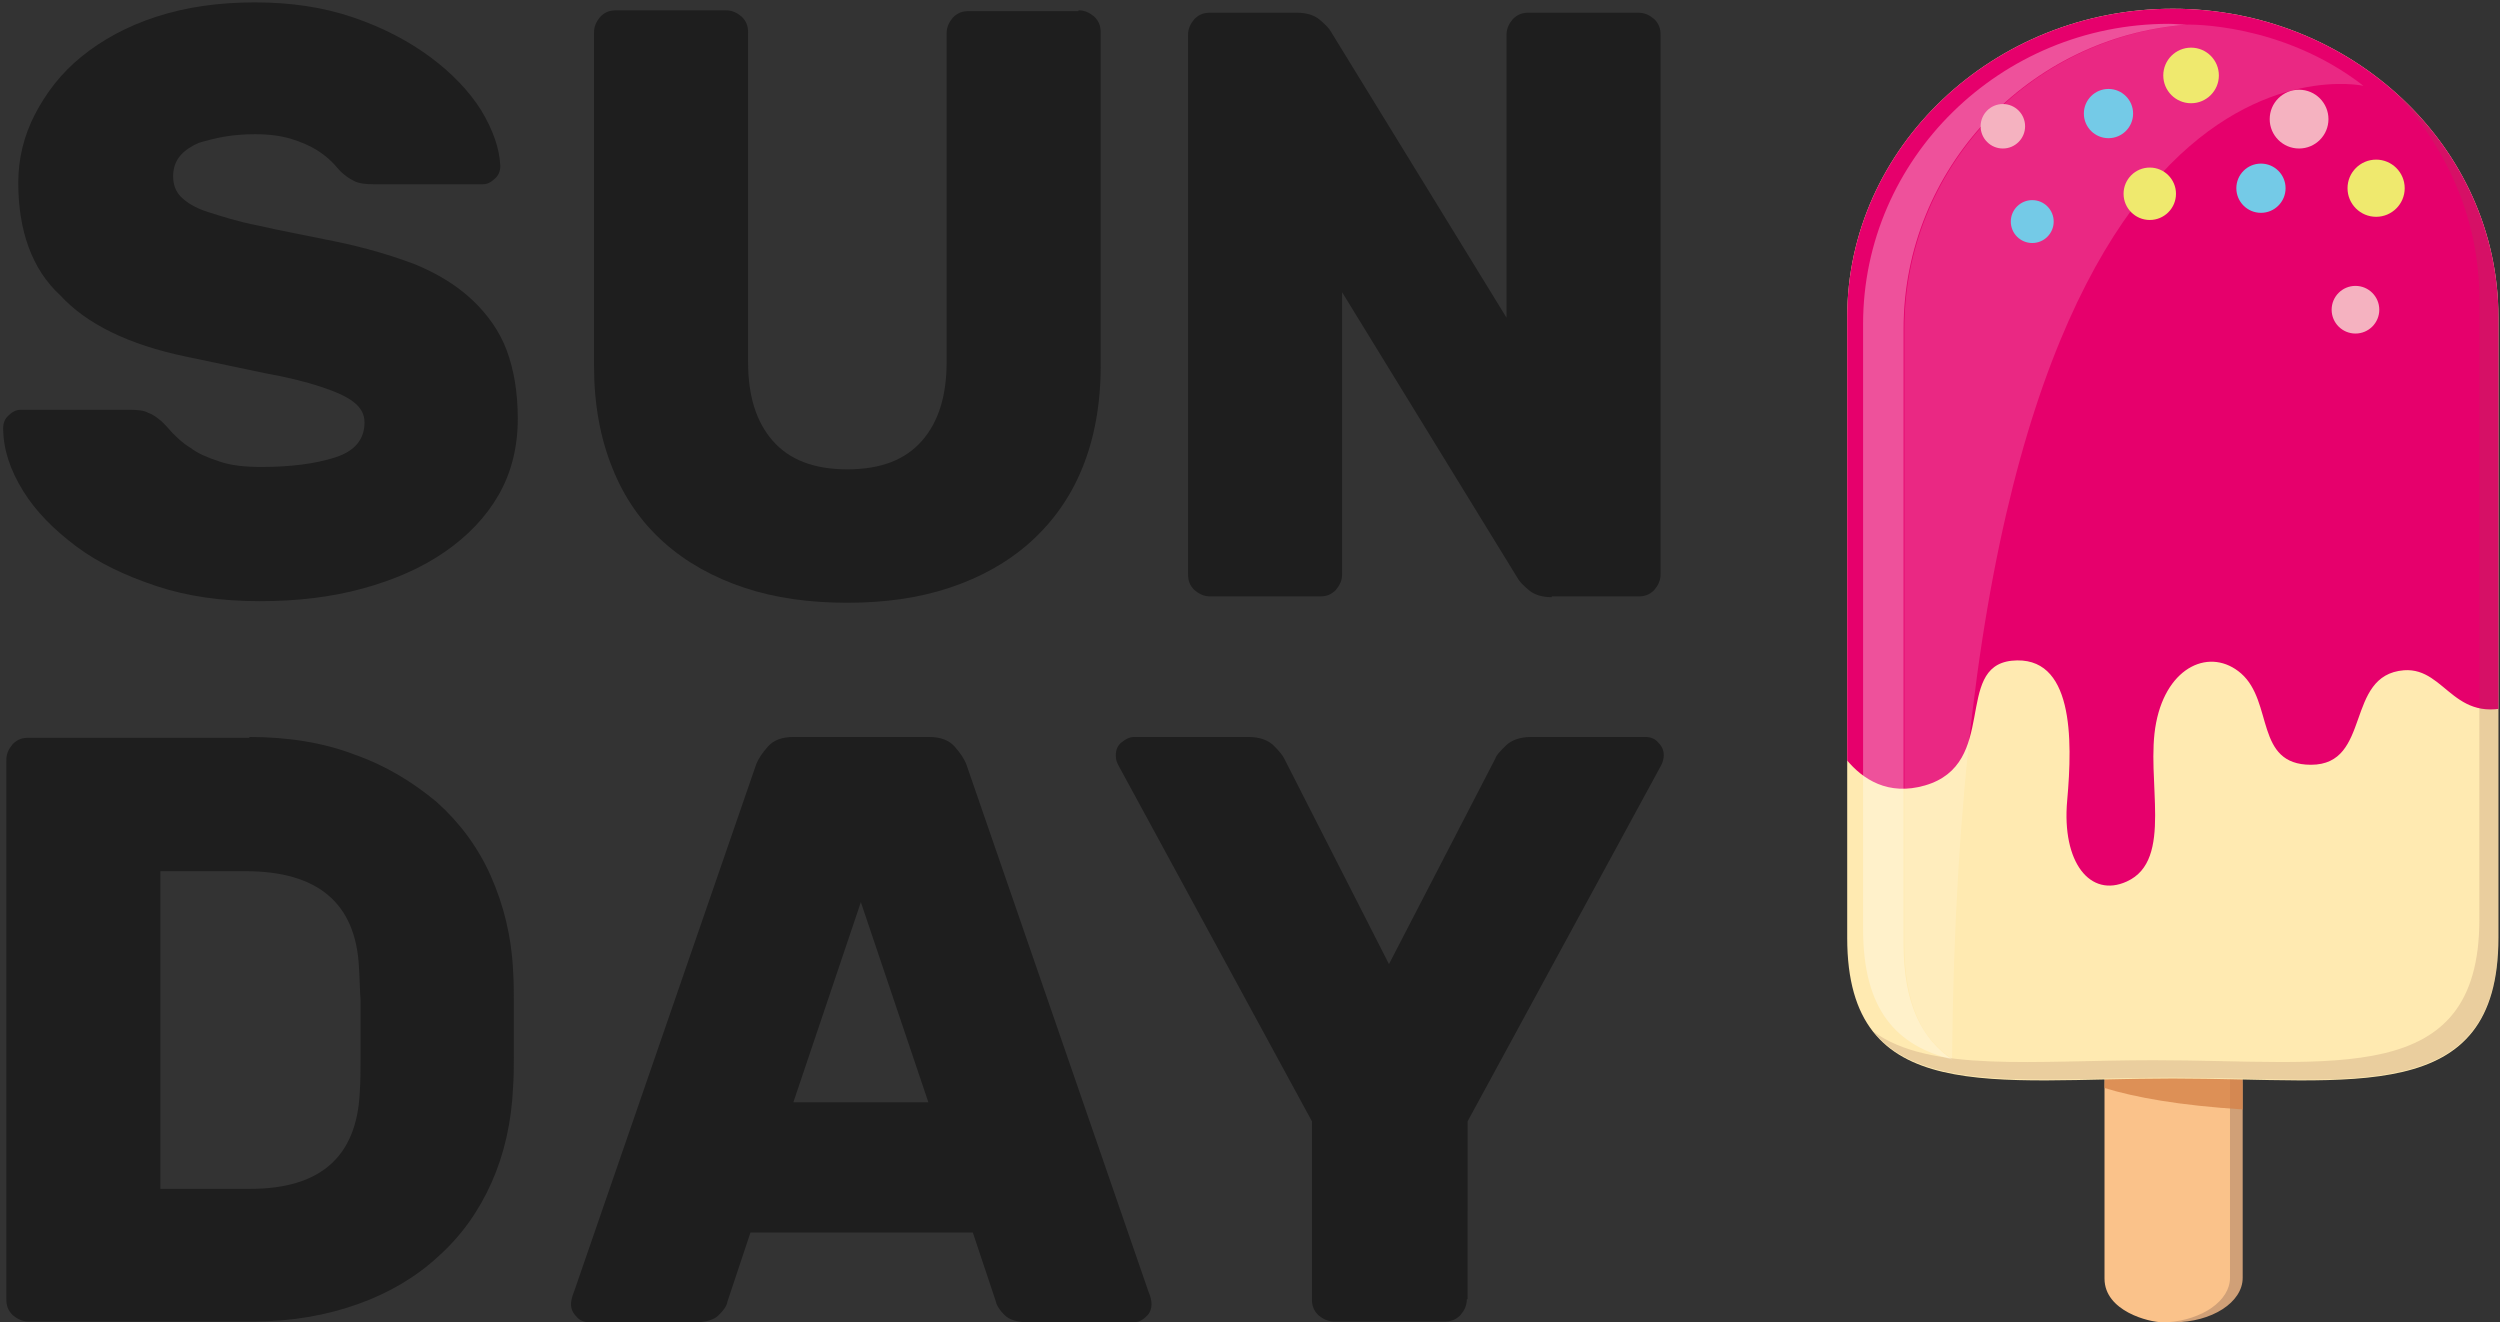 <?xml version="1.0" encoding="utf-8"?>
<!-- Generator: Adobe Illustrator 22.1.0, SVG Export Plug-In . SVG Version: 6.00 Build 0)  -->
<svg version="1.1" id="Ebene_1" xmlns="http://www.w3.org/2000/svg" xmlns:xlink="http://www.w3.org/1999/xlink" x="0px" y="0px"
	 viewBox="0 0 314.8 166.5" style="enable-background:new 0 0 314.8 166.5;" xml:space="preserve">
<rect x="0" y="0" width="314.8" height="166.5" fill="#333333" stroke="none"/>
<style type="text/css">
	.st0{fill:#1E1E1E;}
	.st1{fill:#FAC28A;}
	.st2{fill:#D0A077;}
	.st3{opacity:0.78;fill:#D58148;}
	.st4{fill:#FFEAB1;}
	.st5{clip-path:url(#SVGID_2_);fill:#E6006C;}
	.st6{opacity:0.19;fill:#91554A;}
	.st7{opacity:0.16;fill:#FFFFFF;}
	.st8{opacity:0.32;fill:#FFFFFF;}
	.st9{fill:#EFE96E;}
	.st10{fill:#74CAE7;}
	.st11{fill:#F5B2C0;}
</style>
<g>
	<g>
		<path class="st0" d="M32.1,0.3c4.5,0,8.6,0.6,12.4,1.9c3.8,1.3,7,3,9.7,5c2.7,2,4.9,4.3,6.4,6.7c1.5,2.5,2.3,4.8,2.4,7
			c0,0.6-0.2,1.2-0.7,1.6c-0.5,0.5-1,0.7-1.5,0.7H47c-1,0-1.8-0.1-2.4-0.4c-0.6-0.3-1.2-0.7-1.8-1.3c-0.2-0.2-0.5-0.6-1-1.1
			c-0.5-0.5-1.1-1-1.9-1.5c-0.8-0.5-1.9-1-3.2-1.4c-1.3-0.4-2.8-0.6-4.6-0.6c-1.3,0-2.6,0.1-3.8,0.3c-1.2,0.2-2.3,0.5-3.3,0.8
			c-0.9,0.4-1.7,0.9-2.3,1.6c-0.6,0.7-0.9,1.6-0.9,2.6s0.3,1.9,1,2.6c0.7,0.7,1.8,1.4,3.4,1.9s3.7,1.2,6.3,1.7
			c2.6,0.6,5.8,1.2,9.7,2c3.9,0.8,7.2,1.8,10.1,2.9c2.9,1.2,5.3,2.7,7.2,4.5c1.9,1.8,3.4,3.9,4.3,6.3c0.9,2.4,1.4,5.3,1.4,8.6
			c0,3.6-0.8,6.8-2.4,9.6c-1.6,2.8-3.9,5.2-6.8,7.2c-2.9,2-6.3,3.5-10.3,4.6c-4,1.1-8.3,1.6-13,1.6c-4.8,0-9.1-0.6-13-1.9
			c-3.9-1.3-7.3-2.9-10.1-5c-2.8-2.1-5.1-4.4-6.7-7c-1.6-2.6-2.5-5.2-2.5-7.9c0-0.6,0.2-1.2,0.7-1.6c0.5-0.5,1-0.7,1.5-0.7h13.8
			c1,0,1.8,0.1,2.3,0.4c0.6,0.2,1.1,0.6,1.7,1.1c0.3,0.3,0.7,0.7,1.3,1.4c0.6,0.6,1.3,1.3,2.3,1.9c0.9,0.7,2.1,1.2,3.6,1.7
			c1.4,0.5,3.2,0.7,5.3,0.7c3.7,0,6.8-0.4,9.3-1.2c2.5-0.8,3.7-2.3,3.7-4.4c0-1.1-0.5-1.9-1.4-2.6c-0.9-0.7-2.3-1.3-4.1-1.9
			c-1.8-0.6-4.2-1.2-7-1.7c-2.8-0.6-6.2-1.3-10-2.1c-7.2-1.5-12.5-4.1-15.8-7.7C4,33.9,2.3,29,2.3,23c0-3,0.7-5.9,2.1-8.6
			c1.4-2.7,3.3-5.2,5.9-7.3c2.6-2.1,5.7-3.8,9.4-5C23.4,0.9,27.5,0.3,32.1,0.3z"/>
		<path class="st0" d="M135.8,1.3c0.8,0,1.4,0.3,2,0.8c0.6,0.6,0.8,1.2,0.8,2v42c0,4.8-0.8,9.1-2.3,12.8c-1.5,3.7-3.7,6.8-6.6,9.4
			c-2.8,2.5-6.2,4.4-10.1,5.7c-3.9,1.3-8.2,1.9-12.9,1.9c-4.8,0-9.1-0.6-13-1.9c-3.9-1.3-7.3-3.2-10.1-5.7c-2.8-2.5-5-5.6-6.5-9.4
			c-1.5-3.7-2.3-8-2.3-12.8v-42c0-0.8,0.3-1.4,0.8-2c0.6-0.6,1.2-0.8,2-0.8h13.8c0.8,0,1.4,0.3,2,0.8c0.6,0.6,0.8,1.2,0.8,2v41.5
			c0,4.2,1,7.5,3.1,9.9c2.1,2.4,5.2,3.6,9.4,3.6s7.3-1.2,9.4-3.6c2.1-2.4,3.1-5.7,3.1-9.9V4.2c0-0.8,0.3-1.4,0.8-2
			c0.6-0.6,1.2-0.8,2-0.8H135.8z"/>
		<path class="st0" d="M195.4,75.2c-1.2,0-2.2-0.3-2.9-0.9s-1.2-1.1-1.4-1.5l-22.1-36v35.5c0,0.8-0.3,1.4-0.8,2
			c-0.6,0.6-1.2,0.8-2,0.8h-13.8c-0.8,0-1.4-0.3-2-0.8c-0.6-0.6-0.8-1.2-0.8-2V4.4c0-0.8,0.3-1.4,0.8-2c0.6-0.6,1.2-0.8,2-0.8h10.9
			c1.2,0,2.2,0.3,2.9,0.9s1.2,1.1,1.4,1.5l22.1,36V4.4c0-0.8,0.3-1.4,0.8-2c0.6-0.6,1.2-0.8,2-0.8h13.8c0.8,0,1.4,0.3,2,0.8
			c0.6,0.6,0.8,1.2,0.8,2v67.9c0,0.8-0.3,1.4-0.8,2c-0.6,0.6-1.2,0.8-2,0.8H195.4z"/>
		<path class="st0" d="M31.4,92.8c4.8,0,9.3,0.7,13.2,2.2c4,1.4,7.4,3.5,10.4,6c2.9,2.6,5.2,5.7,6.8,9.3c1.6,3.6,2.6,7.6,2.8,11.8
			c0.1,1.5,0.1,2.8,0.1,4s0,2.4,0,3.5c0,1.1,0,2.3,0,3.5c0,1.2,0,2.5-0.1,3.9c-0.2,4.3-1.1,8.3-2.7,11.9c-1.6,3.6-3.8,6.7-6.7,9.3
			c-2.8,2.6-6.2,4.6-10.1,6c-3.9,1.4-8.3,2.2-13.1,2.2H3.6c-0.8,0-1.4-0.3-2-0.8c-0.6-0.6-0.8-1.2-0.8-2V95.7c0-0.8,0.3-1.4,0.8-2
			c0.6-0.6,1.2-0.8,2-0.8H31.4z M45.2,121.8c-0.4-8.1-5.2-12.1-14.3-12.1H20.2v40h11.3c8.8,0,13.4-4,13.8-12.1
			c0.1-1.5,0.1-2.9,0.1-4.2c0-1.3,0-2.6,0-3.8c0-1.2,0-2.5,0-3.7C45.3,124.6,45.3,123.2,45.2,121.8z"/>
		<path class="st0" d="M117,92.8c1.4,0,2.5,0.4,3.2,1.2c0.7,0.8,1.2,1.5,1.5,2.3l22.9,66.3c0.3,0.7,0.4,1.2,0.4,1.6
			c0,0.6-0.2,1.2-0.7,1.6c-0.5,0.5-1,0.7-1.6,0.7h-13.2c-1.4,0-2.4-0.3-3-0.9c-0.6-0.6-1-1.2-1.1-1.7l-2.9-8.7h-28l-2.9,8.7
			c-0.1,0.6-0.5,1.1-1.1,1.7c-0.6,0.6-1.6,0.9-3,0.9H74.2c-0.6,0-1.2-0.2-1.6-0.7c-0.5-0.5-0.7-1-0.7-1.6c0-0.3,0.1-0.9,0.4-1.6
			l22.9-66.3c0.3-0.8,0.8-1.5,1.5-2.3c0.7-0.8,1.8-1.2,3.2-1.2H117z M99.9,138.8h17l-8.5-25.2L99.9,138.8z"/>
		<path class="st0" d="M184.7,163.6c0,0.8-0.3,1.4-0.8,2c-0.6,0.6-1.2,0.8-2,0.8H168c-0.8,0-1.4-0.3-2-0.8c-0.6-0.6-0.8-1.2-0.8-2
			v-22.4l-24.3-44.7c-0.3-0.5-0.4-0.9-0.4-1.4c0-0.6,0.2-1.2,0.7-1.6s1-0.7,1.6-0.7h14.4c1.4,0,2.5,0.4,3.2,1.1
			c0.7,0.7,1.1,1.2,1.3,1.6l13.2,25.9l13.4-25.9c0.1-0.4,0.6-0.9,1.3-1.6c0.7-0.7,1.8-1.1,3.2-1.1h14.4c0.6,0,1.2,0.2,1.6,0.7
			c0.5,0.5,0.7,1,0.7,1.6c0,0.4-0.1,0.9-0.4,1.4l-24.3,44.7V163.6z"/>
	</g>
	<g>
		<path class="st1" d="M273.7,166.5h-1.4c-1.7,0-7.3-1.4-7.3-5.5l0-29.3c0-1.7,1.4-3,3-3h11.3c1.7,0,3,1.4,3,3v29.2
			C282.4,164.6,275.4,166.5,273.7,166.5z"/>
		<path class="st2" d="M273.7,128.6c-0.3,0-0.5,0-0.8,0.1c4.4,0.3,7.9,2.6,7.9,5.5v26.7c0,2.9-3.5,5.3-7.9,5.6c0.3,0,0.5,0,0.8,0
			c4.8,0,8.7-2.5,8.7-5.6v-26.7C282.4,131.1,278.5,128.6,273.7,128.6z"/>
		<path class="st3" d="M273.7,128.6c-4.8,0-8.7,3.7-8.7,8.2v0.2c3.9,1.2,9.5,2.2,17.4,2.7v-2.9C282.4,132.3,278.5,128.6,273.7,128.6
			z"/>
		<path class="st4" d="M273.6,135.8L273.6,135.8c-22.5,0-41,3.7-41-17.7V39.9c0-21.3,18.4-38.8,41-38.8h0c22.5,0,41,17.4,41,38.8
			v78.2C314.6,139.5,296.1,135.8,273.6,135.8z"/>
		<g>
			<defs>
				<path id="SVGID_1_" d="M273.6,135.8L273.6,135.8c-22.5,0-41,3.7-41-17.7V39.9c0-21.3,18.4-38.8,41-38.8h0
					c22.5,0,41,17.4,41,38.8v78.2C314.6,139.5,296.1,135.8,273.6,135.8z"/>
			</defs>
			<clipPath id="SVGID_2_">
				<use xlink:href="#SVGID_1_"  style="overflow:visible;"/>
			</clipPath>
			<path class="st5" d="M229.6,90.4c0,0,3.5,11.2,12.8,8.5s3.6-14.9,10.9-15.7c7.8-0.8,7.7,9.8,7,17.6s2.9,12.3,7.5,10.2
				c6-2.7,2.3-12.9,3.7-20c1.4-7.2,6.9-9.5,10.7-6.2c4.1,3.6,1.7,11.5,8.8,11.5c7.7,0,4.2-11.3,11.7-11.9c5.5-0.4,6.3,7.6,15,4
				c8.8-3.6,23.5-59.3,23.5-59.3L314.7,2.3l-44.1-14.3l-41.2,8.9l-14.8,47.9l3.3,24.2L229.6,90.4z"/>
		</g>
		<g>
			<defs>
				<path id="SVGID_3_" d="M273.6,135.8L273.6,135.8c-22.5,0-41,3.7-41-17.7V39.9c0-21.3,18.4-38.8,41-38.8h0
					c22.5,0,41,17.4,41,38.8v78.2C314.6,139.5,296.1,135.8,273.6,135.8z"/>
			</defs>
			<clipPath id="SVGID_4_">
				<use xlink:href="#SVGID_3_"  style="overflow:visible;"/>
			</clipPath>
		</g>
		<path class="st6" d="M301.3,11.4c6.7,6.9,10.9,16.1,10.9,26.2v78.2c0,21.3-18.4,17.7-41,17.7h0c-15,0-28.2,1.6-35.3-3.6
			c6.3,7.8,20.8,5.8,37.7,5.8h0c22.5,0,41,3.7,41-17.7V39.9C314.6,28.7,309.4,18.5,301.3,11.4z"/>
		<path class="st7" d="M245.8,133.3c-3.8-2.5-6-6.9-6-14.5V41.4c0-20.2,15.8-36.8,35.7-38.3c0,0,11.8-0.3,22.1,7.7
			C297.5,10.8,247-0.4,245.8,133.3z"/>
		<path class="st8" d="M239.7,118.9V41.4c0-20.2,15.8-36.8,35.7-38.3c-0.8,0-1.6-0.1-2.3-0.1h0c-21.2,0-38.5,17-38.5,37.8v76.2
			c0,10.3,4.3,14.7,11.2,16.4C242,130.8,239.7,126.4,239.7,118.9z"/>
		<circle class="st9" cx="275.9" cy="9.5" r="3.5"/>
		<circle class="st9" cx="270.7" cy="24.4" r="3.3"/>
		<circle class="st10" cx="265.5" cy="14.3" r="3.1"/>
		<circle class="st11" cx="289.5" cy="15" r="3.7"/>
		<circle class="st10" cx="284.7" cy="23.7" r="3.1"/>
		<circle class="st11" cx="252.2" cy="15.9" r="2.8"/>
		<circle class="st10" cx="255.9" cy="27.9" r="2.7"/>
		<circle class="st11" cx="296.6" cy="39" r="3"/>
		<circle class="st9" cx="299.2" cy="23.7" r="3.6"/>
	</g>
</g>
</svg>
